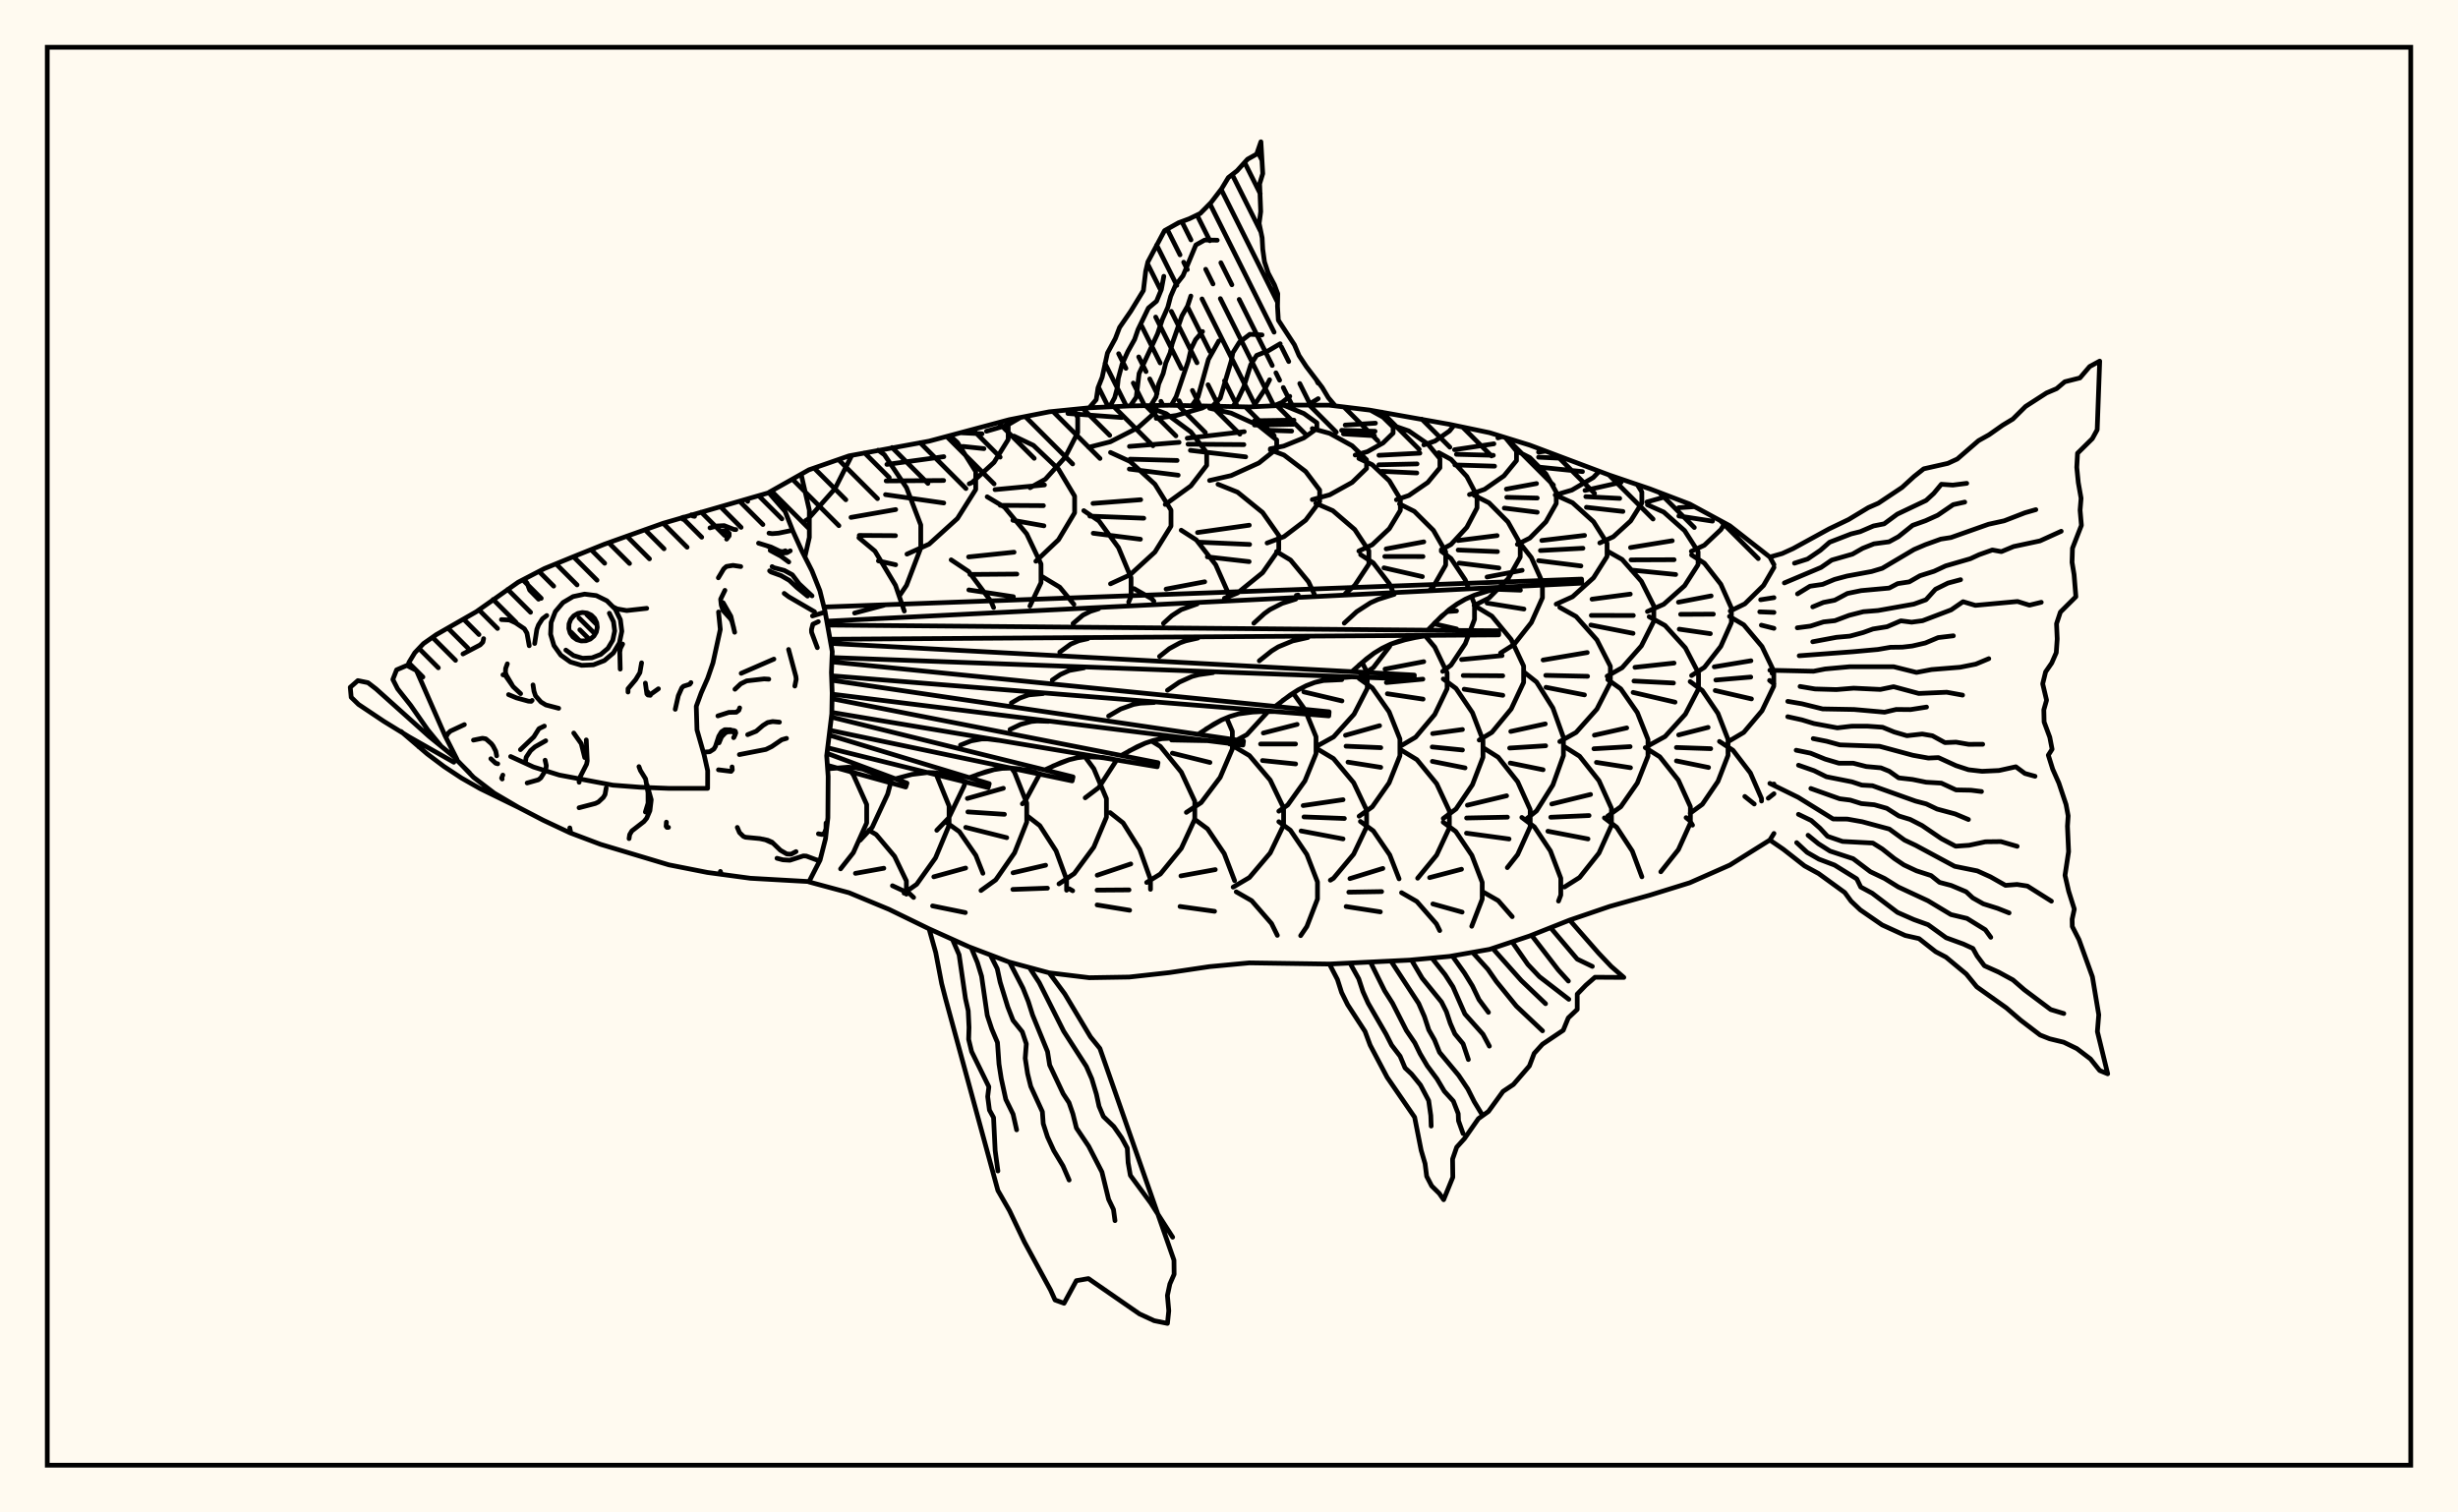 <svg xmlns="http://www.w3.org/2000/svg" width="520" height="320"><rect x="0" y="0" width="520" height="320" fill="floralwhite"/><rect x="10" y="10" width="500" height="300" stroke="black" stroke-width="1" fill="none"/><path stroke="black" stroke-width="1" fill="none" stroke-linecap="round" stroke-linejoin="round" d="
M 162.65 104.19 171.14 99.4 179.61 96.45 196.55 93.34 213.49 88.8 221.96 87.13 230.43 86.28 238.9 85.89 247.37 85.74 264.31 86.1 272.78 85.7 281.25 85.73 289.72 86.76 306.66 89.78 315.13 91.55 323.6 94.17 340.54 100.54 349.01 103.42 357.48 106.65 365.95 111.24 374.42 117.86 375.29 119.46 
M 375.29 176.34 374.42 177.73 365.95 183.03 357.48 186.77 349.01 189.4 340.54 191.78 332.07 194.67 323.6 198.03 315.13 200.86 306.66 202.35 298.19 203.14 281.25 203.97 264.31 203.72 255.84 204.52 247.37 205.78 238.9 206.72 230.43 206.86 221.96 205.83 213.49 203.55 205.02 200.33 196.55 196.52 188.08 192.4 179.61 188.88 171.16 186.6 
M 182.52 175.96 183.35 174.11 183.35 170.22 180.53 163.93 179.27 162.33 
M 170.28 117.83 171.22 113.7 171.22 107.94 169.48 100.33 
M 183.39 176.24 184.52 175.04 187.79 168.01 188.47 165.45 
M 182.57 162.75 185.81 164 
M 185.72 176.99 185.36 176.57 183.82 175.66 
M 170.46 110.12 170.89 109.88 176.64 103.4 180.21 96.33 
M 191.31 129.29 189.44 123.83 185.1 116.6 181.71 113.77 
M 180.79 129.71 187.04 128.05 
M 197.91 181.51 200.78 174.63 200.78 170.53 198.09 163.91 197.81 163.51 
M 190.31 126.02 191.78 123.84 194.79 115.95 194.79 111.07 191.78 103.19 187.11 96.23 185.78 95.24 
M 180.03 109.47 189.49 107.81 
M 181.78 113.28 189.44 113.33 
M 185.83 118.67 189.48 119.49 
M 198.18 175.67 200.71 173.05 203.95 166.31 204.21 165.35 
M 207.94 184.77 206.44 180.98 202.96 175.96 200.24 174.01 
M 204.23 183.67 204.29 183.66 
M 191.87 117.24 196.55 115.13 202.55 109.7 206.42 103.56 206.42 99.76 202.55 93.62 200.94 92.16 
M 187.62 98.26 199.67 96.62 
M 187.47 101.75 199.63 101.66 
M 187.33 104.65 199.66 106.42 
M 210.2 128.54 209.63 127.2 204.91 120.91 201.22 118.45 
M 211.02 185.64 214.63 180.44 217.21 173.94 217.21 169.92 214.63 163.42 214.01 162.53 
M 204.65 168.94 212.27 166.78 
M 204.76 171.78 212.49 172.29 
M 204.3 175.05 212.98 177.23 
M 205.04 102.36 205.62 102.1 210.29 97.83 213.29 92.99 213.29 90 212.69 89.02 
M 203.18 91.56 207.76 91.78 
M 203.68 94.45 208.16 94.92 
M 217.88 128.23 220.23 123.28 220.23 119.33 217.2 112.95 212.51 107.31 208.84 105.11 
M 204.91 117.83 214.53 116.83 
M 205.19 121.54 215.12 121.46 
M 204.96 124.81 214.39 126.25 
M 216.29 170.07 216.84 169.55 219.98 163.72 
M 225.64 188.35 225.64 186.09 223.42 180.03 219.98 174.69 217.29 172.6 
M 214.31 184.66 221.21 183.06 
M 221.45 187.92 221.59 187.92 
M 208.69 91.24 213.05 89.98 215.89 88.33 
M 219.14 118.75 223.93 114.2 227.34 108.5 227.34 104.97 223.93 99.27 218.63 94.23 214.5 92.26 
M 210.5 103.59 220.96 102.6 
M 211.6 106.92 220.74 106.98 
M 214.28 110.08 220.85 111.25 
M 227.19 127.86 224.19 124.23 220.52 122.02 
M 224.03 187.01 227.26 184.83 231.4 179.23 234.07 172.9 234.07 168.97 231.4 162.64 229.54 160.12 
M 226.93 188.46 226.21 188.05 
M 217.91 103.19 221.15 101.39 225.31 96.78 227.99 91.55 227.99 88.32 227.11 86.62 
M 238.77 127.39 239.28 126.17 239.28 122.23 236.62 115.86 232.5 110.23 229.28 108.04 
M 229.58 168.8 232.46 166.62 236.25 160.77 
M 243.39 188.16 243.39 186.05 241.12 179.71 237.6 174.11 234.85 171.93 
M 232.12 185.18 239.22 182.79 
M 232.09 188.33 238.85 188.28 
M 230.31 94.64 234.9 93.47 240.77 90.47 244.56 87.08 244.56 85.79 
M 225.92 87.48 237.32 88.34 
M 234.93 123.52 239.05 121.63 244.33 116.8 247.73 111.32 247.73 107.93 244.33 102.45 239.05 97.62 234.93 95.73 
M 231.22 106.51 241.32 105.73 
M 230.56 109.2 241.97 109.64 
M 231.28 112.82 241.26 114.09 
M 244.1 127.18 243.66 126.68 239.93 124.55 
M 242.58 186.71 245.48 184.92 249.91 179.49 252.76 173.33 252.76 169.52 249.91 163.37 245.48 157.93 243.62 156.79 
M 244.6 88.52 248.87 87.9 254.33 86.33 255.09 85.94 
M 246.51 106.74 251.93 102.81 255.28 98.45 255.28 95.75 251.93 91.38 246.72 87.53 242.65 86.03 
M 238.94 94.45 249.44 93.59 
M 239.06 97.15 249.02 97.42 
M 238.91 99.24 249.25 100.54 
M 259.82 126.55 259.82 125.43 257.18 119.48 253.08 114.23 249.89 112.18 
M 246.69 124.64 254.86 123.09 
M 250.98 171.88 254.11 169.81 258.13 164.48 260.71 158.46 260.71 154.73 259.49 151.88 
M 247.86 156.57 255.82 156.72 
M 248.02 159.35 255.97 161.32 
M 261.18 186.32 258.99 180.6 255.46 175.37 252.71 173.32 
M 249.83 185.32 257.1 183.99 
M 255.89 101.66 260.46 100.62 266.32 97.96 270.09 94.95 270.09 93.08 266.32 90.07 260.46 87.41 255.89 86.37 
M 251.16 92.72 263.23 91.33 
M 251.33 93.98 263.15 94.07 
M 251.83 95.29 263.53 96.66 
M 259.03 126.58 261.81 125.46 267.11 121.17 270.53 116.3 270.53 113.29 267.11 108.43 261.81 104.13 257.67 102.46 
M 253.34 112.67 264.29 111.12 
M 253.6 114.71 264.36 115.19 
M 255.42 117.82 264.26 118.83 
M 260.12 157.42 263.77 155.44 268.29 150.52 
M 263.51 186.14 264.32 185.66 268.72 180.47 271.55 174.58 271.55 170.94 268.72 165.05 264.32 159.86 260.88 157.83 
M 268.74 94.96 271.58 94.38 275.84 92.65 278.59 90.68 278.59 89.46 275.84 87.49 271.59 85.75 
M 265.38 89.02 273.74 88.89 
M 265.39 89.93 273.66 89.77 
M 267.83 91.02 273.26 91.21 
M 268.06 114.89 271.64 113.54 276.22 110.06 279.18 106.13 279.18 103.69 276.22 99.76 271.64 96.28 268.74 95.19 
M 278.1 125.82 276.82 123.09 273.02 118.49 270.06 116.7 
M 274.24 125.97 274.63 125.89 
M 270.54 171.63 272.42 170.32 276.06 165.22 278.41 159.46 278.41 155.89 276.06 150.13 273.57 146.64 
M 267.26 155.09 274.42 153.26 
M 266.68 157.42 274.08 157.41 
M 267.08 160.91 274.1 161.63 
M 278.56 186.19 276.47 180.79 272.98 175.65 270.54 173.85 
M 277.62 105.71 281.31 104.69 286.05 102.07 289.1 99.11 289.1 97.27 286.05 94.31 281.31 91.69 277.62 90.67 
M 284.63 125.56 286.6 123.86 289.59 119.35 289.59 116.55 286.6 112.03 281.97 108.05 278.36 106.49 
M 278.75 157.78 282.13 155.91 286.46 151.1 289.25 145.66 289.25 142.29 288.16 140.17 
M 279.59 144 283.86 143.8 
M 275.83 146.39 283.9 148.3 
M 281.44 186.23 282.11 185.82 286.37 180.72 289.11 174.95 289.11 171.38 286.37 165.6 282.11 160.5 278.79 158.51 
M 275.69 170.44 284.13 169.2 
M 275.86 172.84 284.41 173.17 
M 275.25 175.81 284.13 177.49 
M 286.69 96.28 289.27 95.57 292.59 93.72 294.72 91.64 294.72 90.35 292.59 88.26 289.96 86.8 
M 284.58 89.93 290.98 89.53 
M 283.82 91.05 290.9 91.25 
M 284.22 91.81 290.77 92.19 
M 287.47 116.59 290.3 115.26 293.92 111.85 296.25 107.98 296.25 105.59 293.92 101.73 290.3 98.32 287.47 96.99 
M 287.84 143.02 290.52 141.27 293.96 136.8 294.18 136.3 
M 294.66 125.16 293.96 123.56 290.52 119.09 287.84 117.35 
M 287.53 172.69 290.31 170.71 293.87 165.64 296.16 159.9 296.16 156.35 293.87 150.6 290.31 145.53 287.53 143.56 
M 284.64 155.57 291.86 153.54 
M 284.76 157.88 292.11 158.19 
M 285.17 161.25 292.1 162.35 
M 295.98 185.94 294.01 180.88 290.53 175.79 287.8 173.8 
M 285.58 185.89 292.55 183.74 
M 295.42 105.74 298.05 104.83 302.05 102.08 304.62 98.97 304.62 97.04 302.05 93.93 298.05 91.18 294.94 90.1 
M 291.72 96.33 300.38 95.88 
M 291.7 98.34 299.78 98.15 
M 292.32 99.72 299.73 100.07 
M 302.49 124.84 303.24 124.1 305.84 119.56 305.84 116.74 303.24 112.2 299.21 108.19 296.07 106.62 
M 293.25 116.13 301.21 114.64 
M 292.95 117.74 301.04 117.75 
M 292.78 120.14 300.91 122 
M 296.32 157.84 299.48 155.97 303.53 151.16 306.14 145.72 306.14 142.36 303.53 136.91 301.51 134.51 
M 293.01 141.56 301.2 139.99 
M 293.29 144.41 301.02 143.69 
M 293.5 146.78 301.06 147.92 
M 299.91 185.81 303.93 180.91 306.62 175.14 306.62 171.58 303.93 165.81 299.76 160.73 296.5 158.74 
M 301.22 94.13 303.59 93.31 306.64 91.19 307.62 89.98 
M 304.91 116.31 306.97 115.19 310.31 111.57 312.47 107.46 312.47 104.92 310.31 100.81 306.97 97.19 304.37 95.77 
M 305.2 142.05 306.96 140.73 309.99 136.18 311.94 131.04 311.94 127.85 311.31 126.2 
M 310.67 124.52 309.99 122.7 306.96 118.16 304.91 116.62 
M 306.09 129.4 308.13 129.26 
M 303.35 131.97 308.15 133.07 
M 305.33 173.17 308.03 171.16 311.5 166.03 313.73 160.21 313.73 156.61 311.5 150.79 308.03 145.66 305.33 143.65 
M 303.08 155.21 309.39 154.35 
M 302.99 158.04 309.39 158.68 
M 303.02 161.09 309.94 162.47 
M 312.82 184.73 311.38 180.97 307.98 175.93 305.32 173.96 
M 302.44 185.68 309.19 183.91 
M 310.87 104.64 314.07 103.53 318.17 100.68 320.82 97.45 320.82 95.45 318.47 92.58 
M 307.71 95.15 316.04 93.9 
M 308.11 96.12 315.92 96.33 
M 307.79 98.37 316.18 98.63 
M 311.85 128.11 315 126.53 317.09 124.41 
M 317.25 124.25 319.02 122.47 321.61 117.87 321.61 115.03 319.02 110.43 315 106.38 311.85 104.79 
M 308.46 114.36 316.72 113.32 
M 308.48 116.37 316.79 116.71 
M 308.69 119.13 317.1 120.17 
M 312.93 156.58 315.62 154.95 319.7 150 322.33 144.39 322.33 140.92 319.7 135.31 315.62 130.36 312.43 128.43 
M 309.2 139.54 317.77 138.71 
M 309.55 142.92 317.91 142.98 
M 309.75 145.82 317.93 147.11 
M 318.88 183.57 321.07 180.8 323.72 174.92 323.72 171.28 321.07 165.4 316.95 160.21 313.74 158.18 
M 310.43 170.36 318.73 168.37 
M 310.26 173.07 318.9 172.89 
M 310.24 176.28 319.25 177.51 
M 316.89 92.65 317.82 92.38 
M 321 115.18 323.65 113.84 327.04 110.41 329.23 106.53 329.23 104.13 327.04 100.25 323.65 96.83 321 95.49 
M 318.68 103.48 325.06 102.31 
M 318.76 105.22 325.21 105.38 
M 318.24 107.5 325.21 108.38 
M 317.45 138.16 320.3 136.36 323.96 131.72 326.31 126.47 326.31 123.22 323.96 117.97 321.17 114.43 
M 314.59 122.08 322.02 120.66 
M 316.07 124.66 321.65 124.87 
M 314.6 127.6 322.4 128.86 
M 322.77 173.38 325.06 171.57 328.52 166.08 330.75 159.86 330.75 156.01 328.52 149.79 325.06 144.3 322.35 142.15 
M 319.61 154.76 326.91 153.16 
M 319.37 158.27 326.99 157.79 
M 319.5 161.44 326.45 162.86 
M 328.4 181.1 328 180.04 324.6 174.94 321.95 172.95 
M 329.01 104.73 332.54 103.69 337.07 101.03 338.34 99.71 
M 325.48 95.65 327 95.45 
M 325.49 96.73 331.14 97 
M 325.21 98.79 334.78 99.78 
M 329.22 127.82 332.68 126.26 337.12 122.25 339.98 117.72 339.98 114.91 337.12 110.38 332.68 106.37 329.22 104.81 
M 326.17 114.35 335.22 113.28 
M 325.88 116.48 334.88 116 
M 325.49 118.62 334.45 119.74 
M 329.98 156.9 333.43 154.97 337.83 150.03 340.68 144.44 340.68 140.97 337.83 135.38 333.43 130.44 329.98 128.51 
M 326.45 139.64 335.79 138.06 
M 327.01 142.89 335.86 143.09 
M 327.06 145.42 335.2 147.02 
M 339.21 178.4 340.91 174.64 340.91 171.02 338.27 165.17 334.17 160 330.97 157.98 
M 328.28 170.11 336.49 168.09 
M 328.07 172.91 336.17 172.55 
M 327.46 175.87 335.95 177.5 
M 338.44 114.87 341.3 113.57 344.97 110.22 347.34 106.43 347.34 104.09 346.36 102.52 
M 335.31 103.76 342.96 102.04 
M 335.48 105.08 342.66 105.45 
M 335.61 107.33 343.34 108.21 
M 339.99 143.07 343.17 141.27 347.24 136.66 349.87 131.44 349.87 128.2 347.24 122.98 343.17 118.37 339.99 116.57 
M 336.8 126.77 344.89 125.7 
M 336.65 130.21 345.54 130.22 
M 336.55 132.24 345.48 134 
M 340.14 172.65 342.88 170.69 346.38 165.67 348.64 159.98 348.64 156.45 346.38 150.76 342.88 145.74 340.14 143.78 
M 337.3 155.55 344.14 154.01 
M 337.2 158.42 344.86 157.97 
M 337.73 161.3 344.94 162.43 
M 343.64 177.51 342.01 175.02 339.42 173.04 
M 348.42 106.21 351.88 105.23 352.63 104.8 
M 348.52 129.38 351.97 127.85 356.39 123.92 359.24 119.47 359.24 116.72 356.39 112.27 351.97 108.34 348.52 106.8 
M 344.94 115.85 353.77 114.41 
M 345.05 118.46 354.16 118.42 
M 345.12 120.61 354.5 121.55 
M 348.89 157.68 352.25 155.83 356.55 151.1 359.33 145.75 359.33 142.43 356.55 137.07 352.25 132.34 348.89 130.49 
M 345.88 141.19 354.15 140.29 
M 345.67 144.09 354.03 144.51 
M 345.49 146.5 354.36 148.56 
M 357.32 174.79 357.61 174.16 357.61 170.68 355.07 165.07 351.14 160.12 348.06 158.18 
M 357.81 116.65 360.56 115.36 364.07 112.04 364.9 110.67 
M 355.13 107.42 358.49 107.2 
M 355.17 109.17 362.29 110.26 
M 357.86 142.93 360.57 141.2 364.04 136.76 366.28 131.74 366.28 128.62 364.04 123.6 360.57 119.16 357.86 117.42 
M 355.08 127.41 362 126.08 
M 355.54 129.98 362.47 129.94 
M 355.25 133.12 361.83 134.07 
M 357.56 172.06 360.14 170.17 363.44 165.32 365.57 159.83 365.57 156.43 363.44 150.94 360.14 146.1 357.56 144.21 
M 355.13 155.49 361.36 153.9 
M 354.65 158.15 361.91 158.4 
M 354.66 160.99 361.45 162.38 
M 358.06 174.58 357.47 173.62 356.7 172.99 
M 366.04 129.28 369.13 127.76 373.08 123.87 375.29 120.06 
M 365.88 156.75 368.9 154.96 372.76 150.38 375.25 145.19 375.25 141.98 372.76 136.79 368.9 132.2 365.88 130.42 
M 362.66 141.09 370.42 139.8 
M 362.99 143.88 370.38 143.25 
M 362.86 146.1 370.53 147.87 
M 372.66 169.48 372.66 168.95 370.3 163.53 366.62 158.74 363.76 156.87 
M 374.88 142.45 375.29 142.17 
M 372.47 126.89 375.29 126.45 
M 372.28 129.45 375.29 129.57 
M 372.62 132.27 375.29 132.94 
M 374.08 168.89 374.84 168.29 
M 375.29 144.68 374.36 143.96 
M 371.12 170.11 369.12 168.51 
M 375.25 165.89 375.29 165.88 
M 177.83 183.83 180.53 180.4 182.52 175.96 
M 181.96 177.78 183.39 176.24 
M 191.75 189.19 191.75 186.39 189.25 181.18 185.72 176.99 
M 180.97 184.78 186.98 183.7 
M 191.26 188.97 193.93 187.09 197.91 181.51 
M 193.28 189.88 192.44 189.09 188.8 187.4 
M 197.55 185.51 204.23 183.67 
M 197.29 191.67 204.22 193.08 
M 207.53 188.41 210.64 186.17 211.02 185.64 
M 203.18 91.56 203.18 91.56 
M 214.27 188.18 221.45 187.92 
M 227.11 86.62 227.11 86.62 
M 232.1 191.46 238.98 192.59 
M 255.09 85.94 255.09 85.94 
M 249.64 191.79 256.95 192.81 
M 260.88 187.69 263.51 186.14 
M 270.23 197.9 269 195.4 264.8 190.57 261.53 188.69 
M 275.16 197.96 276.47 196.03 278.72 190.21 278.72 186.61 278.56 186.19 
M 289.96 86.8 289.96 86.8 
M 285.34 188.76 292.29 188.64 
M 284.78 191.8 292.02 192.93 
M 304.58 196.89 303.88 195.47 299.73 190.73 296.5 188.87 
M 311.35 195.98 313.57 190.23 313.57 186.69 312.82 184.73 
M 303.13 191.25 309.32 192.98 
M 319.92 193.95 316.95 190.55 313.74 188.71 
M 317.82 92.38 317.82 92.38 
M 329.71 190.65 330.19 189.38 330.19 185.81 328.4 181.1 
M 330.97 187.67 334.17 185.65 338.27 180.49 339.21 178.4 
M 347.35 185.51 345.32 180.07 343.64 177.51 
M 352.63 104.8 352.63 104.8 
M 351.35 184.45 355.07 179.77 357.32 174.79 
M 374.84 168.29 375.29 167.94 
M 230.43 86.28 231.91 84.55 232.29 82.05 233.17 79.82 234.29 74.69 235.96 71.62 236.85 69.28 239.24 65.81 241.89 61.47 242.37 57.42 242.84 55.41 246.36 48.8 249.33 47.13 251.61 46.28 253.91 45.17 256.2 42.85 258.42 39.96 259.86 37.57 261.69 36.15 263.92 33.69 265.85 32.61 266.75 30 267.14 36.73 266.48 38.9 266.71 44.77 266.38 47.27 267.01 50.32 267.14 52.74 267.51 55.4 268.3 57.78 269.61 60.27 270.32 62.15 270.26 64.8 270.44 67.74 273.84 72.95 274.82 75.23 276.35 77.55 279.72 81.98 281.02 84.15 282.5 85.89 
M 281.25 85.73 281.25 85.73 
M 234.76 86.08 235.81 84.15 236.36 82.11 236.58 80.07 237.38 77.06 238.59 74.39 240.03 71.82 240.76 69.71 242.95 65.17 244.67 63.73 245.68 61.28 246.21 58.46 
M 239.1 85.89 240.38 84.04 240.98 79.02 244.88 70.64 245.9 67.59 247.05 65.02 247.66 62.7 248.67 60.38 250.28 58.32 252.99 51.83 254.87 50.78 257.51 50.82 
M 243.44 85.81 244.57 83.99 245.13 81.24 246.07 79.03 246.63 76.78 247.56 74.62 247.97 72.76 250.04 66.84 251.23 64.76 251.93 62.63 
M 247.78 85.75 248.82 83.93 251.39 76.37 251.98 73.81 252.93 71.86 254.41 70.15 
M 252.12 85.86 253.44 84.01 255.65 76.04 257.84 72.14 
M 256.46 85.97 258.14 84.25 260.46 76.43 260.82 74.62 262.2 72.42 264.41 70.73 266.99 70.86 
M 260.8 86.05 261.9 84.45 263.12 81.88 264.6 77.16 265.85 75.19 268.3 74.22 270.83 72.73 
M 265.14 86.06 267.44 82.59 268.59 80.35 
M 269.48 85.86 271.22 85.14 272.86 83.85 
M 273.81 85.7 273.83 85.7 
M 276.63 85.71 278.87 84.35 
M 278.16 85.72 278.16 85.72 
M 174.32 128.43 334.59 122.52 334.63 123.38 174.95 131.43 
M 175.11 132.25 317.05 133.46 317.05 134.33 175.64 135.25 
M 175.79 136.13 299.21 142.83 299.17 143.7 176.02 139.12 
M 175.98 140.03 281.18 150.6 281.11 151.47 175.92 142.98 
M 175.95 143.92 263.07 156.78 262.95 157.64 176.05 146.87 
M 176.03 147.83 244.98 161.37 244.82 162.23 175.97 150.73 
M 175.88 151.72 227.01 164.37 226.82 165.22 175.56 154.51 
M 175.44 155.53 209.28 165.81 209.05 166.64 175.1 158.22 
M 174.95 159.38 191.88 165.69 191.61 166.52 175.03 161.92 
M 317.86 124.23 313.79 125.28 311.84 125.96 309.97 126.79 308.22 127.81 305 130.34 302.04 133.34 
M 302.03 134.43 297.99 135.13 294.16 136.3 292.38 137.16 290.69 138.19 289.07 139.4 285.99 142.11 
M 285.94 143.21 281.94 143.55 278.14 144.39 276.34 145.08 274.62 145.97 272.96 147.03 269.77 149.46 
M 269.67 150.55 265.75 150.55 261.99 151.05 260.19 151.59 258.44 152.32 256.76 153.23 253.47 155.37 
M 253.33 156.45 249.51 156.11 245.81 156.29 244.02 156.66 242.27 157.24 240.55 158 237.2 159.84 
M 237 160.92 233.32 160.25 229.7 160.1 227.92 160.32 226.17 160.74 224.45 161.35 221.04 162.89 
M 220.79 163.96 217.26 162.97 213.75 162.51 212 162.57 210.27 162.84 208.53 163.29 205.08 164.53 
M 204.79 165.59 201.44 164.29 199.75 163.82 198.06 163.52 196.35 163.43 192.9 163.85 189.43 164.78 
M 189.09 165.82 186 164.05 182.81 162.79 181.15 162.46 179.45 162.32 175.08 162.66 
M 315.81 124.73 311.84 125.96 309.97 126.79 308.22 127.81 306.56 129 303.5 131.81 
M 294.96 125.74 291.55 126.81 289.95 127.52 287.01 129.42 284.38 131.84 
M 274.12 126.76 271.26 127.65 268.65 128.98 267.46 129.84 265.25 131.86 
M 253.27 127.78 249.89 128.98 247.91 130.26 246.13 131.89 
M 232.42 128.8 230.68 129.35 229.08 130.16 227.01 131.92 
M 299.99 134.75 296.04 135.63 294.16 136.3 292.38 137.16 290.69 138.19 287.52 140.72 
M 276.7 134.88 273.44 135.61 270.42 136.86 269.03 137.72 266.41 139.81 
M 253.42 135 250.84 135.58 249.63 136.01 247.37 137.24 245.3 138.89 
M 230.13 135.13 228.24 135.55 226.51 136.28 224.2 137.97 
M 283.93 143.35 280.01 143.89 278.14 144.39 276.34 145.08 274.62 145.97 271.35 148.21 
M 256.62 142.32 253.62 142.74 252.18 143.12 249.49 144.33 246.98 146.05 
M 229.32 141.3 226.23 141.85 224.35 142.7 222.61 143.89 
M 267.7 150.51 263.84 150.71 261.99 151.05 260.19 151.59 258.44 152.32 255.11 154.26 
M 244.18 148.63 241.23 148.78 239.8 149.04 237.09 150.01 234.53 151.5 
M 220.67 146.74 217.62 147.02 215.73 147.7 213.95 148.74 
M 251.41 156.25 247.64 156.11 245.81 156.29 244.02 156.66 242.27 157.24 238.87 158.89 
M 221.84 152.62 219.39 152.54 218.19 152.65 215.89 153.27 213.68 154.34 
M 235.16 160.55 231.5 160.09 229.7 160.1 227.92 160.32 226.17 160.74 222.74 162.09 
M 211.27 156.64 208.89 156.34 207.72 156.34 205.43 156.76 203.2 157.64 
M 219.03 163.43 215.5 162.65 213.75 162.51 212 162.57 210.27 162.84 206.81 163.88 
M 221.96 205.83 225.25 210.28 230.7 219.38 232.69 221.83 248.36 266.63 248.39 269.61 247.49 271.66 246.97 274.09 247.26 277.32 246.98 280 244.17 279.43 241.07 278 230.26 270.52 227.7 270.96 225.11 275.74 223.2 275.05 222.25 272.95 216.73 262.8 213.57 256.16 211.11 251.88 200.03 211.28 199.21 208.1 197.96 201.55 196.55 196.52 
M 217.77 204.7 219.85 207.89 225.03 218.19 229.83 225.64 230.98 228.27 231.95 231.51 232.51 234.07 233.43 236.23 235.63 238.35 237.31 240.76 238.48 242.92 238.66 245.99 239.13 248.68 243.43 254.51 248.08 261.76 
M 213.57 203.57 216.41 209.06 217.54 211.89 218.45 214.76 221.61 222.5 222.06 225.34 224.93 231.43 226.15 233.29 226.97 235.66 227.72 238.66 230.31 242.51 233.12 247.97 234.53 253.75 235.56 255.9 235.88 258.26 
M 209.51 202.04 210.97 204.95 211.59 207.82 213.2 213.05 214.31 215.88 216.27 218.31 217.12 220.86 216.89 223.91 217.39 227.16 218.06 229.86 220.52 235.22 220.7 237.74 221.6 240.53 222.94 243.46 224.88 246.68 226.18 249.67 
M 205.46 200.5 206.77 203.64 207.66 206.55 208.86 214.83 209.81 217.71 211.02 220.58 211.34 225.13 211.82 228.21 212.78 232.6 214.32 235.73 215.07 239.05 
M 201.49 198.74 202.9 202 204.25 211.28 204.83 213.85 205 217.37 204.92 219.9 205.55 222.49 209.2 229.94 208.95 232.02 209.32 234.87 210.19 236.45 210.53 243.42 211.11 247.75 
M 332.07 194.67 338.18 201.65 340.85 204.47 343.53 206.8 337.43 206.76 335.48 208.46 333.67 210.33 333.67 213.57 331.78 215.36 330.71 217.98 326.31 220.94 324.56 222.87 323.55 225.53 320.17 229.45 317.97 230.92 314.89 235.16 312.76 236.68 309.83 240.88 308.17 242.72 307.3 245.23 307.35 249.07 305.41 253.83 304.48 252.5 302.88 250.92 301.82 248.88 301.48 246.2 300.65 243.38 299.27 236.38 293.46 227.94 289.86 221.13 288.78 218.23 285.1 212.57 283.82 209.98 282.94 207.23 281.25 203.97 
M 328.03 196.27 333.67 202.93 336.87 204.47 
M 324 197.87 329.64 205.19 331.8 207.57 
M 319.89 199.27 323.22 204.05 325.67 206.64 331.89 211.43 
M 315.77 200.64 321.83 207.45 326.97 212.36 
M 311.52 201.49 314.77 205.08 316.56 207.66 320.8 212.88 326.33 218.1 
M 307.24 202.25 309.81 205.86 311.49 208.59 312.89 211.5 314.89 214.19 
M 302.92 202.7 305.71 206.2 307.38 208.79 309.9 214.53 313.73 218.82 315.08 221.34 
M 298.6 203.11 300.86 206.95 304.96 212 305.99 214.04 306.81 216.51 307.78 218.74 309.52 220.84 310.64 224.17 
M 294.27 203.35 300.12 212.29 301.34 215.08 302.27 217.91 303.48 220.03 304.54 222.65 308.58 227.51 310.53 230.41 311.89 233.11 313.55 235.84 
M 289.93 203.59 292.92 209.62 294.59 212.25 297.53 218.03 299.31 220.65 300.43 222.94 301.94 225.5 304.01 228.28 305.55 230.88 307.46 232.97 308.49 235.62 308.55 237.12 309.52 239.84 
M 285.6 203.78 287.45 207.1 288.34 209.81 289.43 212.24 293.22 218.79 294.41 221.13 296.2 223.47 297.24 225.94 298.62 227.24 300.51 229.57 302.24 232.86 302.69 236.02 302.77 238.25 
M 374.42 117.86 377.02 117.12 379.33 116.07 386.93 111.91 391.08 109.92 395.25 107.4 397.37 106.47 402.39 103.13 404.92 100.82 406.97 99.19 412.07 98.04 414.07 97.12 418.57 93.23 420.79 91.99 423.66 89.97 425.83 88.66 428.51 86 432.95 83.14 435.09 82.23 436.82 80.77 440.02 79.96 442.08 77.55 444.2 76.4 443.67 90.93 442.64 92.81 439.51 95.9 439.35 98.88 439.67 102.09 440.26 105.42 440.05 107.94 440.33 111.15 438.44 116 438.35 118.97 438.78 121.56 439.16 126.25 435.88 129.51 435.07 131.96 435.21 135.19 435.01 138.09 434.05 140.28 432.76 142.15 432.14 144.68 432.96 148.14 432.38 150.18 432.44 152.75 433.64 155.98 434.13 158.52 433.33 159.77 434.26 162.74 435.56 165.67 437.08 170.21 437.53 172.62 437.38 174.79 437.62 180.18 436.86 185.19 437.63 188.55 438.83 192.35 438.37 194.48 438.4 196.03 439.82 198.8 442.66 206.67 444 214.7 443.71 218.25 445.89 227.19 444.2 226.5 442.25 224.05 439.37 221.86 436.59 220.51 433.59 219.78 431.6 218.99 427.49 215.86 424.45 213.24 418.19 208.79 415.98 206.08 411.68 202.51 409.5 201.36 405.98 198.59 403.04 197.92 398.18 195.7 393.55 192.51 391.6 190.66 390.27 188.84 384.73 184.82 381.76 183.2 377.28 179.69 374.42 177.73 
M 379.63 119.16 382.39 118.28 385.11 116.43 387.06 114.72 391.62 112.96 393.53 112.49 396.34 111.28 398.6 110.83 401.38 108.78 407.48 105.88 409.09 104.4 410.7 102.46 413.13 102.63 416.07 102.26 
M 377.49 123.33 385.25 120.06 387.51 118.5 391.9 117.24 394.05 116.01 396.44 115.06 399.64 114.63 401.62 113.55 404.62 111.15 407.36 110.17 409.93 109.01 413.21 106.77 415.65 106.23 
M 380.27 125.65 382.91 124.03 385.58 123.64 388.1 122.59 390.74 121.88 395.94 120.92 398.2 120.24 404.93 116.26 407.34 115.23 410.59 114.06 412.73 113.73 420.68 110.92 424 110.19 428.39 108.49 430.69 107.83 
M 383.49 128.4 385.75 127.46 388.14 126.99 390.83 125.56 393.73 124.96 399.67 124.42 401.46 123.48 403.91 123.11 406.18 121.81 409.16 120.87 411.61 119.73 416.84 118.21 418.68 117.36 421.49 116.36 423.4 116.71 426 115.63 431.57 114.44 436.06 112.4 
M 380.22 132.83 383 132.47 385.78 131.58 388.18 131.32 391.19 130.19 394.2 129.42 397.31 129.17 404.87 127.82 407.45 126.89 409.46 124.67 412.11 123.36 414.77 122.65 
M 383.49 135.78 388.51 134.84 391.35 134.59 394.16 133.83 396.23 133.08 399.22 132.6 402.13 131.35 404.41 131.64 406.73 131.33 412.78 129.03 415.29 127.3 417.89 128.08 426.83 127.26 429.33 128.04 431.84 127.43 
M 380.63 138.74 392.01 137.89 397.28 137.41 399.94 136.95 402.45 136.92 404.54 136.68 407.31 136.04 410.02 134.9 413.24 134.52 
M 374.42 141.81 383.66 142.02 386.1 141.54 391.25 141.07 400.64 141.07 405.44 142.27 408.64 141.66 414.7 141.17 417.99 140.51 420.74 139.36 
M 380.81 145.24 383.98 145.77 388.5 145.9 392.15 145.6 397.79 145.87 400.6 145.29 405.92 146.72 411.84 146.46 415.19 147.07 
M 378.21 148.39 381.19 148.9 385.59 149.99 392.24 150.11 398.69 150.68 401.16 150.1 404.17 150.13 407.57 149.6 
M 378.2 151.64 381.22 152.31 383.74 153.08 388.7 154 391.69 153.65 395.01 153.64 398.27 153.87 400.71 154.87 403.42 155.66 406.66 155.3 408.81 155.67 411.46 157.12 413.81 157.02 416.46 157.48 419.45 157.47 
M 383.59 156.27 386.45 156.84 389.23 157.6 397.63 157.9 404.68 159.8 407.96 160.39 410.08 160.29 413.8 161.99 416.45 162.86 419.32 163.19 422.9 163.02 426.46 162.23 428.38 163.65 430.52 164.24 
M 379.99 158.73 383.02 159.35 386.12 160.61 389.04 161.48 392.08 161.48 394.81 162.18 397.92 162.46 399.69 163.18 401.67 164.58 404.59 164.91 407.48 165.5 410.69 165.69 413.81 167.13 416.97 167.19 419.2 167.47 
M 380.48 161.9 383.79 163.06 386.38 164.34 391.8 165.42 393.87 166.11 396.13 166.24 405.23 169.49 407.51 170.09 409.8 171.18 413.63 172.21 416.43 173.39 
M 383.09 166.83 389.19 169 391.43 169.28 393.78 170.02 396.52 170.27 399.16 171.02 401.71 172.64 404.1 173.37 406.62 174.66 410.72 177.45 413.73 179.04 416.58 178.84 420.02 178.1 423.31 178.06 426.74 179.06 
M 374.42 165.75 380.42 168.7 387.81 173.28 390.83 173.3 393.96 173.86 399.7 175.41 402.91 177.74 405.26 178.85 413.51 183.29 418.31 184.26 421.1 185.52 424.27 187.32 426.72 187.13 428.91 187.47 433.99 190.67 
M 380.47 172.29 383.18 173.6 385.01 175.21 386.62 176.94 389.8 178.03 396.21 178.37 398.22 179.63 400.76 181.65 402.78 183 405.45 184.25 408.53 185.25 410.32 186.69 412.78 187.34 415.94 188.67 417.34 189.97 419.57 191.23 422.58 192.18 425.03 193.15 
M 382.5 176.72 384.69 178.51 387.15 180.07 392.04 181.68 395.68 184.43 398.7 185.87 401.58 187.66 407.87 190.58 412.73 193.5 416.13 194.32 420.01 196.72 421.16 198.31 
M 380.09 178.28 382.3 180.34 384.8 181.78 388.11 183.03 392.81 185.95 393.65 187.68 396.07 188.98 401.42 193.04 404.88 194.56 407.9 195.65 411.7 198.4 415.37 199.74 417.38 200.67 418.26 202.26 419.81 204.33 422.84 205.69 425.85 207.33 428.26 209.42 433.84 213.6 436.61 214.44 
M 86.24 140.88 86.55 140.09 87.75 138.11 89.59 136.17 92.29 134.28 100.76 129.43 109.61 123.19 115.16 120.3 121.39 117.75 127.82 115.16 140.3 110.71 162.65 104.25 166.1 108.21 167.76 112.42 169.66 116.61 171.77 120.77 173.45 124.98 174.52 129.26 176.07 137.86 175.89 142.27 176.05 146.63 175.97 151.03 174.89 159.9 175.2 164.26 175.14 173.03 174.64 177.46 173.49 181.97 171.16 186.52 158.76 185.82 149.65 184.59 141.49 182.98 127.04 178.64 120.59 176.2 114.94 173.55 109.67 170.81 104.56 167.81 100.18 164.46 96.57 160.71 
M 152.01 129.48 152.38 133.17 150.83 140.25 149.71 143.51 148.34 146.61 147.3 149.44 147.45 154.43 148.97 159.76 149.71 163.05 149.7 166.8 141.44 166.8 135.39 166.56 129.64 166.12 118.31 163.98 112.87 162.28 108.03 160.06 
M 93.22 157.74 90.51 154.44 86.88 149.23 84.12 145.74 83.11 143.76 83.91 141.72 86.08 140.79 88.1 141.86 94.16 155.68 96.68 160.65 
M 96.01 161.27 86.61 155.94 81.21 152.62 75.85 149.04 74.3 147.53 74.1 145.41 75.71 144 77.85 144.44 79.56 145.76 90.78 155.81 96.56 160.52 
M 118.64 138.61 117.19 136.58 116.48 134.2 116.59 131.71 117.49 129.39 119.1 127.49 121.24 126.22 123.68 125.7 126.15 126.01 128.39 127.11 130.15 128.87 131.24 131.1 131.55 133.57 131.04 136.01 129.76 138.15 127.86 139.76 125.54 140.66 123.05 140.77 120.67 140.06 118.64 138.61 
M 128.91 129.75 129.79 131.54 130.04 133.51 129.63 135.46 128.61 137.17 127.09 138.46 125.23 139.18 123.24 139.27 121.33 138.7 119.71 137.54 
M 121.2 134.75 120.62 133.94 120.34 132.98 120.38 131.99 120.74 131.06 121.38 130.3 122.24 129.79 123.21 129.59 124.2 129.71 125.1 130.15 125.8 130.85 126.24 131.75 126.36 132.74 126.16 133.71 125.65 134.57 124.89 135.21 123.96 135.57 122.96 135.61 122.01 135.33 121.2 134.75 
M 120.87 133.8 122.56 135.49 
M 122.66 133.25 124.7 135.28 
M 122.49 130.74 125.9 134.14 
M 124.15 130.05 126.29 132.19 
M 96.76 160.94 99.34 163.52 
M 86.48 140.25 88.1 141.86 
M 88.11 141.87 89.47 143.24 
M 88.63 137.18 92.73 141.29 
M 91.49 134.84 96.37 139.71 
M 94.75 132.88 98.95 137.08 
M 98.06 130.98 101.33 134.26 
M 101.31 129.03 105.25 132.97 
M 104.32 126.83 109.16 131.67 
M 107.4 124.7 112.24 129.54 
M 110.59 122.68 114.5 126.59 
M 114.01 120.89 117.13 124.01 
M 117.62 119.29 122.08 123.75 
M 121.31 117.78 126.3 122.76 
M 125.03 116.28 127.92 119.17 
M 128.77 114.82 133.18 119.22 
M 132.61 113.44 137.4 118.24 
M 136.45 112.07 140.48 116.11 
M 140.3 110.71 145.36 115.78 
M 144.3 109.5 148.45 113.66 
M 148.35 108.35 153.28 113.27 
M 152.45 107.24 156.78 111.58 
M 156.46 106.04 161.4 110.98 
M 160.5 104.88 165.41 109.78 
M 128.24 166.74 128 168.1 127.63 168.72 126.58 169.7 125.94 170 122.5 170.9 
M 152.99 127.53 154.62 130.39 155.42 133.77 
M 172.31 129.43 166.85 126.26 165.9 125.55 
M 152.4 184.37 152.62 185 
M 100.16 156.59 102.07 156.2 102.78 156.32 103.95 157.34 104.32 157.84 104.88 158.93 105.07 159.91 
M 110.94 122.7 111.51 123.38 112.05 124.85 113.94 126.78 
M 107.59 146.96 109.25 147.65 111.78 148.35 112.38 148.39 112.58 148.19 
M 106.4 142.78 106.87 142.86 108.58 145.3 110.14 146.76 
M 120.54 175.16 120.76 176.27 
M 163.28 178.29 161.96 177.69 160.75 177.43 157.71 177.14 157.27 176.96 156.44 176.15 155.98 175.06 
M 149.22 159.11 150.14 159.05 151.02 158.48 151.36 157.91 152.06 155.77 152.63 154.83 153.32 154.39 154.55 154.41 
M 144.65 109.4 144.45 109.85 
M 115.16 153.62 114.02 154.17 112.93 155.91 110.1 158.61 
M 151.87 151.47 154.2 150.72 155.77 150.69 156.31 150.27 156.48 149.77 
M 121.38 155.09 122.97 157.34 123.7 160.28 
M 150.2 111.68 151.69 111.29 153.21 111.21 155.28 112.02 155.68 112.05 
M 115.67 130.23 114.76 130.92 113.92 132.23 113.57 133.17 113.11 136.15 
M 152.57 155 152.91 154.65 153.65 154.38 155.31 154.58 155.56 154.71 155.66 155.08 155.27 156.01 
M 163.72 139.45 156.8 142.46 
M 174.75 174.12 174.74 175.37 174.41 176.28 173.91 176.56 173.14 176.41 
M 133.08 177.43 133.21 176.58 133.67 175.81 136.22 173.83 136.8 173.13 137.49 171.52 137.77 169.2 136.9 166.1 
M 136.53 144.53 136.85 146.81 137.07 147.05 137.58 147.11 
M 118.19 149.86 115.48 149.15 114.45 148.53 113.3 147.23 112.97 146.26 112.76 144.91 
M 162.64 143.7 161.65 143.64 157.96 144.06 156.7 144.68 155.48 145.83 
M 164.89 152.79 163.46 152.66 162.39 152.87 161.39 153.5 159.98 154.71 158.17 155.44 
M 106.38 163.99 106.11 164.63 106.24 164.82 
M 170.84 126.12 168.55 124.27 166.97 122.78 165.25 121.79 163.1 121.01 162.81 120.77 
M 166.15 116.53 165.6 116.73 164.98 116.63 163.11 115.74 160.47 114.92 
M 142.85 150.07 143.5 147.2 144.24 145.53 144.6 145.19 145.91 144.78 146.17 144.42 
M 152.61 112.38 153.59 112.27 154.26 112.83 154.26 113.36 153.72 114.07 
M 171.79 126.07 169.06 123.52 167.62 121.61 165.93 120.69 163.68 120.1 163.34 119.88 
M 115.45 156.73 113.15 158.03 112.25 158.82 111.31 160.22 111.15 161.27 
M 94.32 156.01 94.74 155.21 95.28 154.69 98.24 153.31 
M 105.3 161.6 104.86 161.48 103.84 160.53 
M 107.33 140.45 106.97 141.43 106.93 142.29 107.14 142.89 108.29 144.83 
M 151.99 162.87 154.67 163.2 154.92 162.88 154.87 162.26 
M 158.18 106.08 157.99 105.6 
M 136.53 171.8 137.1 169.94 137.09 167.7 136.58 164.8 135.48 163.02 135.17 162.2 
M 111.52 165.66 113.88 164.99 114.41 164.59 115.09 163.51 115.52 162.43 115.58 161.98 115.32 160.84 
M 136.82 128.71 132.58 129.18 130.53 128.82 129.67 128.39 
M 137 146.37 137.29 146.77 137.72 146.85 139.29 145.73 
M 141.42 175.05 141.1 175.06 140.92 174.82 140.98 173.94 
M 102.31 135.12 102.15 135.86 101.59 136.44 97.94 138.36 
M 166.87 118.9 165.18 117.66 162.94 116.46 
M 135.73 140.24 135.37 142.32 134.48 143.79 132.86 145.72 132.86 146.42 
M 171.88 130.32 174.57 129.5 
M 166.39 156.22 165.38 156.51 163.27 157.95 162.03 158.56 156.42 159.65 
M 173.42 182.02 172.73 181.93 170.59 181.13 169.96 181.09 167.1 182.01 165.63 181.92 164.37 181.59 
M 168.4 180.18 167.34 180.73 166.45 180.68 165.1 179.9 163.31 178.17 162.42 177.78 161.39 177.55 
M 146.28 108.9 146.54 109.17 146.94 109.24 
M 131.72 136.27 131.26 137.17 131.12 137.96 131.21 141.57 
M 124.03 156.55 124.23 160.98 124.1 161.68 122.48 164.86 122.52 165.51 
M 153.36 124.9 152.45 126.77 152.59 128.04 152.96 129.17 154.56 130.95 154.83 131.43 155.23 132.88 
M 167.18 116.54 166.49 116.94 165.7 117 164.49 116.6 162.34 115.52 
M 152.12 157.16 152.64 155.91 153.42 155.09 153.93 154.84 154.91 154.8 155.46 155.08 155.5 155.52 155.2 156.07 
M 168.15 145.16 168.44 143.72 168.37 143.12 166.83 137.41 
M 167.67 112.19 164.71 112.8 163.36 112.91 162.68 112.8 
M 156.71 119.87 155.07 119.62 153.67 119.85 153.11 120.35 151.97 122.25 
M 106.08 131.09 107.78 131.18 109.06 131.77 110.93 133.03 111.48 133.96 111.96 136.62 
M 172.91 137.03 171.69 133.78 171.67 133.21 171.97 132.07 173.12 131.53 
M 84.85 154.76 90.37 159.5 93.94 162.18 97.64 164.62 101.54 166.84 109.67 170.81 
M 88.58 158.01 88.88 157.83 
M 163.19 103.88 171.2 111.89 
M 167.63 101.38 177.47 111.22 
M 172.22 99.02 178.94 105.74 
M 177.37 97.23 185.64 105.5 
M 182.9 95.81 188.12 101.03 
M 188.72 94.68 196.31 102.28 
M 194.65 93.66 204.35 103.37 
M 200.27 92.34 210.31 102.38 
M 205.75 90.87 211.59 96.72 
M 211.23 89.41 218.79 96.97 
M 216.9 88.13 226.92 98.16 
M 222.76 87.05 232.71 97 
M 229.07 86.42 234.77 92.11 
M 235.64 86.04 243.92 94.32 
M 242.37 85.83 248.77 92.22 
M 249.28 85.79 255 91.51 
M 256.41 85.97 262.3 91.86 
M 263.47 86.09 269.56 92.18 
M 270.15 85.82 276.22 91.89 
M 276.99 85.71 282.7 91.43 
M 284.32 86.1 291.5 93.28 
M 292.36 87.2 300.23 95.07 
M 300.78 88.67 306.73 94.62 
M 309.41 90.35 315.53 96.47 
M 318.63 92.63 328.63 102.63 
M 329.23 96.28 337.33 104.38 
M 340.36 100.47 349.71 109.82 
M 351.03 104.19 358.44 111.61 
M 363.92 110.14 371.97 118.19 
M 230.57 86.11 230.65 86.27 
M 232.36 81.87 234.47 86.1 
M 233.77 76.89 238.29 85.92 
M 236.65 74.83 238.2 77.93 
M 239.75 81.04 242.15 85.83 
M 240.9 75.51 242.45 78.62 
M 243.23 80.17 244.78 83.28 
M 245.6 84.91 246.03 85.77 
M 241.56 69.03 245.44 76.79 
M 249.44 84.79 249.95 85.8 
M 244.49 67.08 249.93 77.95 
M 252.26 82.61 253.91 85.91 
M 242.75 55.78 245.47 61.22 
M 247.8 65.88 253.23 76.75 
M 255.56 81.41 257.86 86 
M 244.69 51.84 248.96 60.38 
M 251.29 65.04 255.95 74.36 
M 259.05 80.57 261.79 86.05 
M 246.92 48.49 249.64 53.92 
M 250.41 55.47 251.19 57.03 
M 254.29 63.24 265.69 86.04 
M 250.02 46.88 251.96 50.76 
M 255.07 56.97 256.62 60.08 
M 258.17 63.18 269.51 85.85 
M 253.23 45.49 255.95 50.93 
M 258.28 55.59 260.61 60.25 
M 262.16 63.35 269.15 77.33 
M 269.93 78.88 270.71 80.44 
M 271.48 81.99 273.35 85.72 
M 255.95 43.1 269.54 70.28 
M 271.09 73.39 272.64 76.49 
M 274.97 81.15 277.25 85.72 
M 258.34 40.07 270.28 63.96 
M 278.44 80.28 278.83 81.05 
M 260.68 36.94 266.76 49.1 
M 263.3 34.37 266.6 40.96 
M 266.05 32.05 266.98 33.91 
"/></svg>